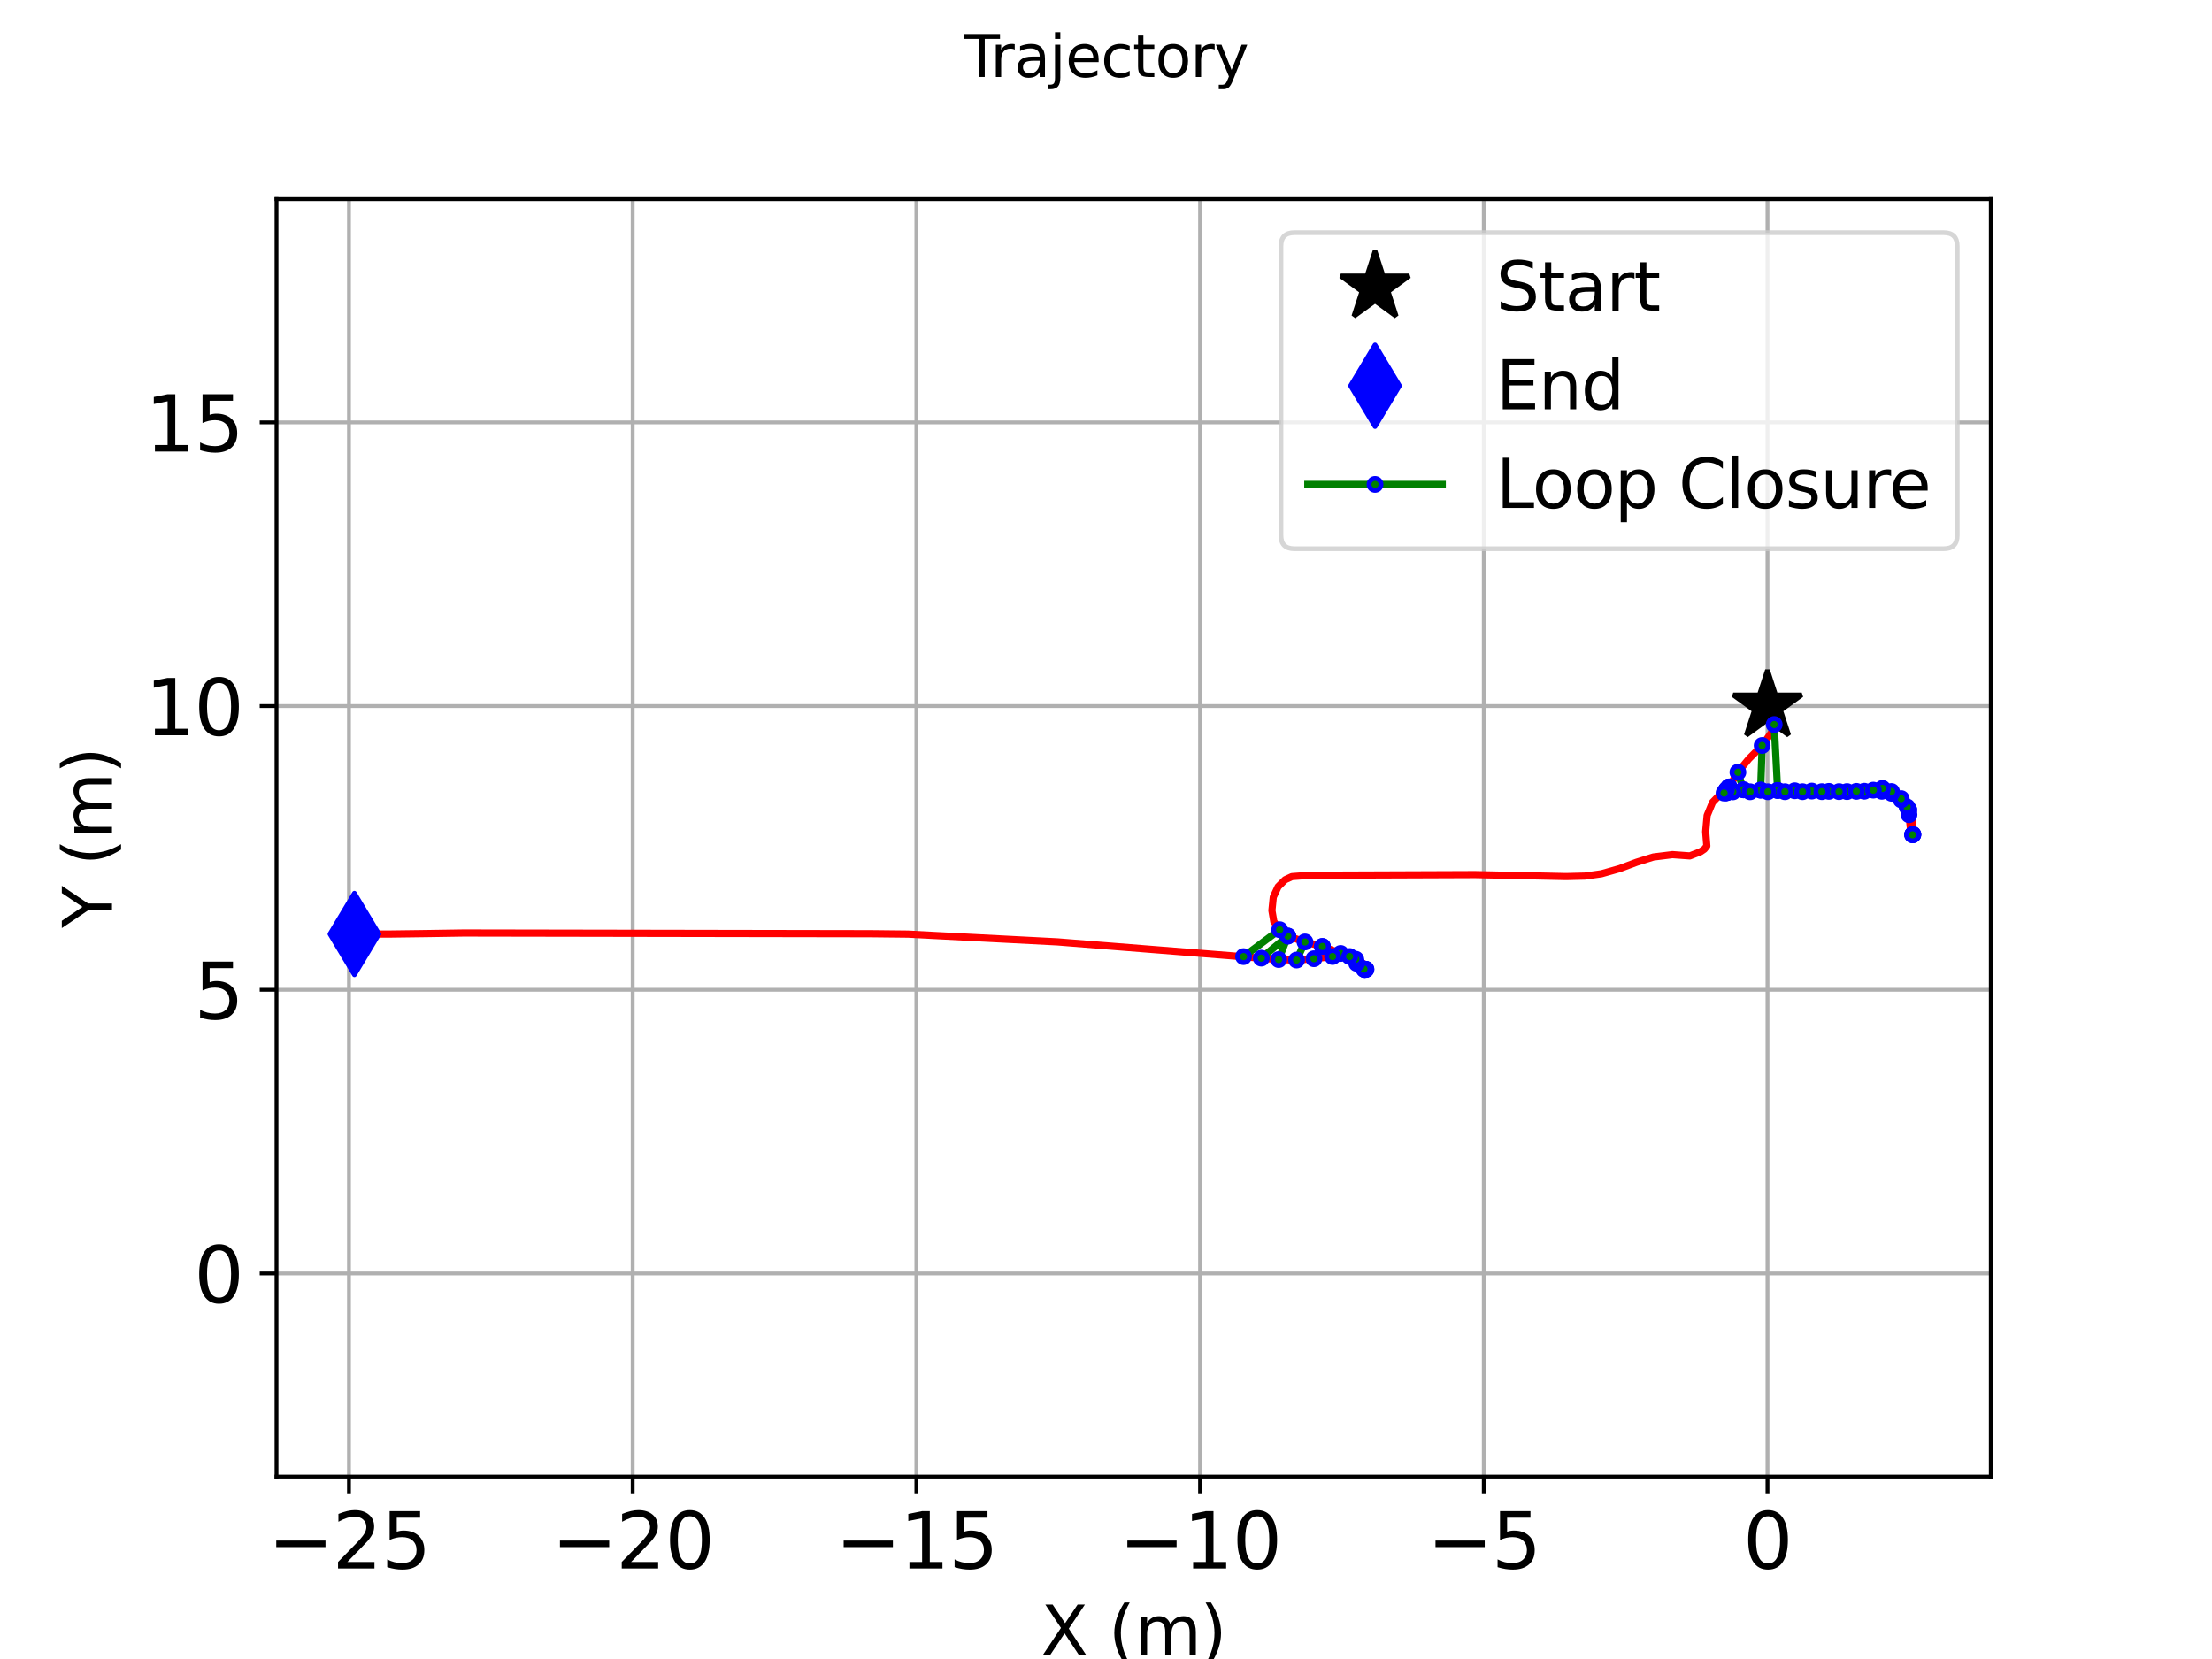 <?xml version="1.0" encoding="utf-8" standalone="no"?>
<!DOCTYPE svg PUBLIC "-//W3C//DTD SVG 1.1//EN"
  "http://www.w3.org/Graphics/SVG/1.1/DTD/svg11.dtd">
<svg height="345.6pt" version="1.1" viewBox="0 0 460.8 345.6" width="460.8pt" xmlns="http://www.w3.org/2000/svg" xmlns:xlink="http://www.w3.org/1999/xlink">
 <defs>
  <style type="text/css">*{stroke-linecap:butt;stroke-linejoin:round;}</style>
 </defs>
 <g id="figure_1">
  <g id="patch_1">
   <path d="M 0 345.6 
L 460.8 345.6 
L 460.8 0 
L 0 0 
z
" style="fill:#ffffff;"/>
  </g>
  <g id="axes_1">
   <g id="patch_2">
    <path d="M 57.6 307.584 
L 414.72 307.584 
L 414.72 41.472 
L 57.6 41.472 
z
" style="fill:#ffffff;"/>
   </g>
   <g id="matplotlib.axis_1">
    <g id="xtick_1">
     <g id="line2d_1">
      <path clip-path="url(#p6e56043da9)" d="M 72.696 307.584 
L 72.696 41.472 
" style="fill:none;stroke:#b0b0b0;stroke-linecap:square;stroke-width:0.8;"/>
     </g>
     <g id="line2d_2">
      <defs>
       <path d="M 0 0 
L 0 3.5 
" id="m158cd2e494" style="stroke:#000000;stroke-width:0.8;"/>
      </defs>
      <g>
       <use style="stroke:#000000;stroke-width:0.8;" x="72.696" xlink:href="#m158cd2e494" y="307.584"/>
      </g>
     </g>
     <g id="text_1">
      <!-- −25 -->
      <g transform="translate(55.812 326.741)scale(0.16 -0.16)">
       <defs>
        <path d="M 678 2272 
L 4684 2272 
L 4684 1741 
L 678 1741 
L 678 2272 
z
" id="DejaVuSans-2212" transform="scale(0.016)"/>
        <path d="M 1228 531 
L 3431 531 
L 3431 0 
L 469 0 
L 469 531 
Q 828 903 1448 1529 
Q 2069 2156 2228 2338 
Q 2531 2678 2651 2914 
Q 2772 3150 2772 3378 
Q 2772 3750 2511 3984 
Q 2250 4219 1831 4219 
Q 1534 4219 1204 4116 
Q 875 4013 500 3803 
L 500 4441 
Q 881 4594 1212 4672 
Q 1544 4750 1819 4750 
Q 2544 4750 2975 4387 
Q 3406 4025 3406 3419 
Q 3406 3131 3298 2873 
Q 3191 2616 2906 2266 
Q 2828 2175 2409 1742 
Q 1991 1309 1228 531 
z
" id="DejaVuSans-32" transform="scale(0.016)"/>
        <path d="M 691 4666 
L 3169 4666 
L 3169 4134 
L 1269 4134 
L 1269 2991 
Q 1406 3038 1543 3061 
Q 1681 3084 1819 3084 
Q 2600 3084 3056 2656 
Q 3513 2228 3513 1497 
Q 3513 744 3044 326 
Q 2575 -91 1722 -91 
Q 1428 -91 1123 -41 
Q 819 9 494 109 
L 494 744 
Q 775 591 1075 516 
Q 1375 441 1709 441 
Q 2250 441 2565 725 
Q 2881 1009 2881 1497 
Q 2881 1984 2565 2268 
Q 2250 2553 1709 2553 
Q 1456 2553 1204 2497 
Q 953 2441 691 2322 
L 691 4666 
z
" id="DejaVuSans-35" transform="scale(0.016)"/>
       </defs>
       <use xlink:href="#DejaVuSans-2212"/>
       <use x="83.789" xlink:href="#DejaVuSans-32"/>
       <use x="147.412" xlink:href="#DejaVuSans-35"/>
      </g>
     </g>
    </g>
    <g id="xtick_2">
     <g id="line2d_3">
      <path clip-path="url(#p6e56043da9)" d="M 131.796 307.584 
L 131.796 41.472 
" style="fill:none;stroke:#b0b0b0;stroke-linecap:square;stroke-width:0.8;"/>
     </g>
     <g id="line2d_4">
      <g>
       <use style="stroke:#000000;stroke-width:0.8;" x="131.796" xlink:href="#m158cd2e494" y="307.584"/>
      </g>
     </g>
     <g id="text_2">
      <!-- −20 -->
      <g transform="translate(114.912 326.741)scale(0.16 -0.16)">
       <defs>
        <path d="M 2034 4250 
Q 1547 4250 1301 3770 
Q 1056 3291 1056 2328 
Q 1056 1369 1301 889 
Q 1547 409 2034 409 
Q 2525 409 2770 889 
Q 3016 1369 3016 2328 
Q 3016 3291 2770 3770 
Q 2525 4250 2034 4250 
z
M 2034 4750 
Q 2819 4750 3233 4129 
Q 3647 3509 3647 2328 
Q 3647 1150 3233 529 
Q 2819 -91 2034 -91 
Q 1250 -91 836 529 
Q 422 1150 422 2328 
Q 422 3509 836 4129 
Q 1250 4750 2034 4750 
z
" id="DejaVuSans-30" transform="scale(0.016)"/>
       </defs>
       <use xlink:href="#DejaVuSans-2212"/>
       <use x="83.789" xlink:href="#DejaVuSans-32"/>
       <use x="147.412" xlink:href="#DejaVuSans-30"/>
      </g>
     </g>
    </g>
    <g id="xtick_3">
     <g id="line2d_5">
      <path clip-path="url(#p6e56043da9)" d="M 190.897 307.584 
L 190.897 41.472 
" style="fill:none;stroke:#b0b0b0;stroke-linecap:square;stroke-width:0.8;"/>
     </g>
     <g id="line2d_6">
      <g>
       <use style="stroke:#000000;stroke-width:0.8;" x="190.897" xlink:href="#m158cd2e494" y="307.584"/>
      </g>
     </g>
     <g id="text_3">
      <!-- −15 -->
      <g transform="translate(174.013 326.741)scale(0.16 -0.16)">
       <defs>
        <path d="M 794 531 
L 1825 531 
L 1825 4091 
L 703 3866 
L 703 4441 
L 1819 4666 
L 2450 4666 
L 2450 531 
L 3481 531 
L 3481 0 
L 794 0 
L 794 531 
z
" id="DejaVuSans-31" transform="scale(0.016)"/>
       </defs>
       <use xlink:href="#DejaVuSans-2212"/>
       <use x="83.789" xlink:href="#DejaVuSans-31"/>
       <use x="147.412" xlink:href="#DejaVuSans-35"/>
      </g>
     </g>
    </g>
    <g id="xtick_4">
     <g id="line2d_7">
      <path clip-path="url(#p6e56043da9)" d="M 249.997 307.584 
L 249.997 41.472 
" style="fill:none;stroke:#b0b0b0;stroke-linecap:square;stroke-width:0.8;"/>
     </g>
     <g id="line2d_8">
      <g>
       <use style="stroke:#000000;stroke-width:0.8;" x="249.997" xlink:href="#m158cd2e494" y="307.584"/>
      </g>
     </g>
     <g id="text_4">
      <!-- −10 -->
      <g transform="translate(233.114 326.741)scale(0.16 -0.16)">
       <use xlink:href="#DejaVuSans-2212"/>
       <use x="83.789" xlink:href="#DejaVuSans-31"/>
       <use x="147.412" xlink:href="#DejaVuSans-30"/>
      </g>
     </g>
    </g>
    <g id="xtick_5">
     <g id="line2d_9">
      <path clip-path="url(#p6e56043da9)" d="M 309.098 307.584 
L 309.098 41.472 
" style="fill:none;stroke:#b0b0b0;stroke-linecap:square;stroke-width:0.8;"/>
     </g>
     <g id="line2d_10">
      <g>
       <use style="stroke:#000000;stroke-width:0.8;" x="309.098" xlink:href="#m158cd2e494" y="307.584"/>
      </g>
     </g>
     <g id="text_5">
      <!-- −5 -->
      <g transform="translate(297.304 326.741)scale(0.16 -0.16)">
       <use xlink:href="#DejaVuSans-2212"/>
       <use x="83.789" xlink:href="#DejaVuSans-35"/>
      </g>
     </g>
    </g>
    <g id="xtick_6">
     <g id="line2d_11">
      <path clip-path="url(#p6e56043da9)" d="M 368.199 307.584 
L 368.199 41.472 
" style="fill:none;stroke:#b0b0b0;stroke-linecap:square;stroke-width:0.8;"/>
     </g>
     <g id="line2d_12">
      <g>
       <use style="stroke:#000000;stroke-width:0.8;" x="368.199" xlink:href="#m158cd2e494" y="307.584"/>
      </g>
     </g>
     <g id="text_6">
      <!-- 0 -->
      <g transform="translate(363.109 326.741)scale(0.16 -0.16)">
       <use xlink:href="#DejaVuSans-30"/>
      </g>
     </g>
    </g>
    <g id="text_7">
     <!-- X (m) -->
     <g transform="translate(216.86 344.707)scale(0.14 -0.14)">
      <defs>
       <path d="M 403 4666 
L 1081 4666 
L 2241 2931 
L 3406 4666 
L 4084 4666 
L 2584 2425 
L 4184 0 
L 3506 0 
L 2194 1984 
L 872 0 
L 191 0 
L 1856 2491 
L 403 4666 
z
" id="DejaVuSans-58" transform="scale(0.016)"/>
       <path id="DejaVuSans-20" transform="scale(0.016)"/>
       <path d="M 1984 4856 
Q 1566 4138 1362 3434 
Q 1159 2731 1159 2009 
Q 1159 1288 1364 580 
Q 1569 -128 1984 -844 
L 1484 -844 
Q 1016 -109 783 600 
Q 550 1309 550 2009 
Q 550 2706 781 3412 
Q 1013 4119 1484 4856 
L 1984 4856 
z
" id="DejaVuSans-28" transform="scale(0.016)"/>
       <path d="M 3328 2828 
Q 3544 3216 3844 3400 
Q 4144 3584 4550 3584 
Q 5097 3584 5394 3201 
Q 5691 2819 5691 2113 
L 5691 0 
L 5113 0 
L 5113 2094 
Q 5113 2597 4934 2840 
Q 4756 3084 4391 3084 
Q 3944 3084 3684 2787 
Q 3425 2491 3425 1978 
L 3425 0 
L 2847 0 
L 2847 2094 
Q 2847 2600 2669 2842 
Q 2491 3084 2119 3084 
Q 1678 3084 1418 2786 
Q 1159 2488 1159 1978 
L 1159 0 
L 581 0 
L 581 3500 
L 1159 3500 
L 1159 2956 
Q 1356 3278 1631 3431 
Q 1906 3584 2284 3584 
Q 2666 3584 2933 3390 
Q 3200 3197 3328 2828 
z
" id="DejaVuSans-6d" transform="scale(0.016)"/>
       <path d="M 513 4856 
L 1013 4856 
Q 1481 4119 1714 3412 
Q 1947 2706 1947 2009 
Q 1947 1309 1714 600 
Q 1481 -109 1013 -844 
L 513 -844 
Q 928 -128 1133 580 
Q 1338 1288 1338 2009 
Q 1338 2731 1133 3434 
Q 928 4138 513 4856 
z
" id="DejaVuSans-29" transform="scale(0.016)"/>
      </defs>
      <use xlink:href="#DejaVuSans-58"/>
      <use x="68.506" xlink:href="#DejaVuSans-20"/>
      <use x="100.293" xlink:href="#DejaVuSans-28"/>
      <use x="139.307" xlink:href="#DejaVuSans-6d"/>
      <use x="236.719" xlink:href="#DejaVuSans-29"/>
     </g>
    </g>
   </g>
   <g id="matplotlib.axis_2">
    <g id="ytick_1">
     <g id="line2d_13">
      <path clip-path="url(#p6e56043da9)" d="M 57.6 265.288 
L 414.72 265.288 
" style="fill:none;stroke:#b0b0b0;stroke-linecap:square;stroke-width:0.8;"/>
     </g>
     <g id="line2d_14">
      <defs>
       <path d="M 0 0 
L -3.5 0 
" id="m94df59d85e" style="stroke:#000000;stroke-width:0.8;"/>
      </defs>
      <g>
       <use style="stroke:#000000;stroke-width:0.8;" x="57.6" xlink:href="#m94df59d85e" y="265.288"/>
      </g>
     </g>
     <g id="text_8">
      <!-- 0 -->
      <g transform="translate(40.42 271.366)scale(0.16 -0.16)">
       <use xlink:href="#DejaVuSans-30"/>
      </g>
     </g>
    </g>
    <g id="ytick_2">
     <g id="line2d_15">
      <path clip-path="url(#p6e56043da9)" d="M 57.6 206.187 
L 414.72 206.187 
" style="fill:none;stroke:#b0b0b0;stroke-linecap:square;stroke-width:0.8;"/>
     </g>
     <g id="line2d_16">
      <g>
       <use style="stroke:#000000;stroke-width:0.8;" x="57.6" xlink:href="#m94df59d85e" y="206.187"/>
      </g>
     </g>
     <g id="text_9">
      <!-- 5 -->
      <g transform="translate(40.42 212.266)scale(0.16 -0.16)">
       <use xlink:href="#DejaVuSans-35"/>
      </g>
     </g>
    </g>
    <g id="ytick_3">
     <g id="line2d_17">
      <path clip-path="url(#p6e56043da9)" d="M 57.6 147.086 
L 414.72 147.086 
" style="fill:none;stroke:#b0b0b0;stroke-linecap:square;stroke-width:0.8;"/>
     </g>
     <g id="line2d_18">
      <g>
       <use style="stroke:#000000;stroke-width:0.8;" x="57.6" xlink:href="#m94df59d85e" y="147.086"/>
      </g>
     </g>
     <g id="text_10">
      <!-- 10 -->
      <g transform="translate(30.24 153.165)scale(0.16 -0.16)">
       <use xlink:href="#DejaVuSans-31"/>
       <use x="63.623" xlink:href="#DejaVuSans-30"/>
      </g>
     </g>
    </g>
    <g id="ytick_4">
     <g id="line2d_19">
      <path clip-path="url(#p6e56043da9)" d="M 57.6 87.986 
L 414.72 87.986 
" style="fill:none;stroke:#b0b0b0;stroke-linecap:square;stroke-width:0.8;"/>
     </g>
     <g id="line2d_20">
      <g>
       <use style="stroke:#000000;stroke-width:0.8;" x="57.6" xlink:href="#m94df59d85e" y="87.986"/>
      </g>
     </g>
     <g id="text_11">
      <!-- 15 -->
      <g transform="translate(30.24 94.065)scale(0.16 -0.16)">
       <use xlink:href="#DejaVuSans-31"/>
       <use x="63.623" xlink:href="#DejaVuSans-35"/>
      </g>
     </g>
    </g>
    <g id="text_12">
     <!-- Y (m) -->
     <g transform="translate(23.328 193.309)rotate(-90)scale(0.14 -0.14)">
      <defs>
       <path d="M -13 4666 
L 666 4666 
L 1959 2747 
L 3244 4666 
L 3922 4666 
L 2272 2222 
L 2272 0 
L 1638 0 
L 1638 2222 
L -13 4666 
z
" id="DejaVuSans-59" transform="scale(0.016)"/>
      </defs>
      <use xlink:href="#DejaVuSans-59"/>
      <use x="61.084" xlink:href="#DejaVuSans-20"/>
      <use x="92.871" xlink:href="#DejaVuSans-28"/>
      <use x="131.885" xlink:href="#DejaVuSans-6d"/>
      <use x="229.297" xlink:href="#DejaVuSans-29"/>
     </g>
    </g>
   </g>
   <g id="line2d_21">
    <path clip-path="url(#p6e56043da9)" d="M 368.199 147.086 
L 368.278 147.534 
L 369.504 149.515 
L 369.598 150.934 
L 369.118 152.494 
L 367.09 155.298 
L 364.322 158.081 
L 362.039 160.872 
L 360.196 163.934 
L 359.854 164.752 
L 359.8 164.66 
L 359.746 164.656 
L 359.763 164.636 
L 360.003 164.493 
L 359.792 164.683 
L 359.791 164.658 
L 359.823 164.866 
L 359.713 164.809 
L 360.322 164.399 
L 360.272 164.316 
L 360.13 164.218 
L 359.948 164.24 
L 359.638 164.563 
L 359.592 164.961 
L 359.705 165.127 
L 359.636 165.118 
L 363.197 164.531 
L 384.764 164.904 
L 392.025 164.842 
L 394.06 165.256 
L 396.063 166.62 
L 397.621 168.704 
L 398.431 170.707 
L 398.413 173.913 
L 398.268 173.823 
L 398.047 173.318 
L 397.681 169.714 
L 397.284 168.104 
L 396.046 166.368 
L 394.036 164.887 
L 392.149 164.238 
L 391.142 164.209 
L 390.251 164.602 
L 386.715 164.856 
L 375.495 164.923 
L 360.98 164.959 
L 359.151 165.207 
L 357.959 165.894 
L 356.758 167.135 
L 355.628 169.877 
L 355.323 173.265 
L 355.563 176.237 
L 355.035 176.899 
L 354.258 177.428 
L 352.025 178.302 
L 348.403 178.037 
L 344.429 178.531 
L 340.94 179.621 
L 337.405 180.945 
L 333.601 182.024 
L 330.172 182.505 
L 326.242 182.606 
L 307.304 182.195 
L 272.958 182.325 
L 269.123 182.616 
L 267.718 183.268 
L 266.251 184.726 
L 265.249 186.88 
L 264.965 189.673 
L 265.36 191.978 
L 266.584 193.673 
L 268.276 194.989 
L 271.851 196.223 
L 275.481 197.162 
L 279.283 198.622 
L 282.634 200.689 
L 284.37 201.895 
L 284.584 201.9 
L 284.13 201.868 
L 284.185 201.441 
L 283.972 200.711 
L 282.427 199.823 
L 281.151 199.257 
L 277.601 199.256 
L 273.72 199.717 
L 270.104 199.993 
L 266.37 199.89 
L 220.305 196.209 
L 189.155 194.592 
L 181.343 194.507 
L 96.586 194.36 
L 89.036 194.477 
L 81.146 194.581 
L 73.833 194.57 
L 73.833 194.57 
" style="fill:none;stroke:#ff0000;stroke-linecap:square;stroke-width:1.5;"/>
   </g>
   <g id="line2d_22">
    <defs>
     <path d="M 0 -7.5 
L -1.684 -2.318 
L -7.133 -2.318 
L -2.725 0.885 
L -4.408 6.068 
L -0 2.865 
L 4.408 6.068 
L 2.725 0.885 
L 7.133 -2.318 
L 1.684 -2.318 
z
" id="m3603bd6956" style="stroke:#000000;stroke-linejoin:bevel;"/>
    </defs>
    <g clip-path="url(#p6e56043da9)">
     <use style="stroke:#000000;stroke-linejoin:bevel;" x="368.199" xlink:href="#m3603bd6956" y="147.086"/>
    </g>
   </g>
   <g id="line2d_23">
    <defs>
     <path d="M 0 8.485 
L 5.091 0 
L 0 -8.485 
L -5.091 0 
z
" id="mbb409d6cc4" style="stroke:#0000ff;stroke-linejoin:miter;"/>
    </defs>
    <g clip-path="url(#p6e56043da9)">
     <use style="fill:#0000ff;stroke:#0000ff;stroke-linejoin:miter;" x="73.833" xlink:href="#mbb409d6cc4" y="194.57"/>
    </g>
   </g>
   <g id="line2d_24">
    <path clip-path="url(#p6e56043da9)" d="M 359.847 164.725 
L 359.82 164.671 
" style="fill:none;stroke:#008000;stroke-linecap:square;stroke-width:1.5;"/>
    <defs>
     <path d="M 0 1.25 
C 0.332 1.25 0.649 1.118 0.884 0.884 
C 1.118 0.649 1.25 0.332 1.25 0 
C 1.25 -0.332 1.118 -0.649 0.884 -0.884 
C 0.649 -1.118 0.332 -1.25 0 -1.25 
C -0.332 -1.25 -0.649 -1.118 -0.884 -0.884 
C -1.118 -0.649 -1.25 -0.332 -1.25 0 
C -1.25 0.332 -1.118 0.649 -0.884 0.884 
C -0.649 1.118 -0.332 1.25 0 1.25 
z
" id="m640267b867" style="stroke:#0000ff;"/>
    </defs>
    <g clip-path="url(#p6e56043da9)">
     <use style="fill:#008000;stroke:#0000ff;" x="359.847" xlink:href="#m640267b867" y="164.725"/>
     <use style="fill:#008000;stroke:#0000ff;" x="359.82" xlink:href="#m640267b867" y="164.671"/>
    </g>
   </g>
   <g id="line2d_25">
    <path clip-path="url(#p6e56043da9)" d="M 360.196 163.934 
L 359.8 164.66 
" style="fill:none;stroke:#008000;stroke-linecap:square;stroke-width:1.5;"/>
    <g clip-path="url(#p6e56043da9)">
     <use style="fill:#008000;stroke:#0000ff;" x="360.196" xlink:href="#m640267b867" y="163.934"/>
     <use style="fill:#008000;stroke:#0000ff;" x="359.8" xlink:href="#m640267b867" y="164.66"/>
    </g>
   </g>
   <g id="line2d_26">
    <path clip-path="url(#p6e56043da9)" d="M 359.8 164.66 
L 359.746 164.656 
" style="fill:none;stroke:#008000;stroke-linecap:square;stroke-width:1.5;"/>
    <g clip-path="url(#p6e56043da9)">
     <use style="fill:#008000;stroke:#0000ff;" x="359.8" xlink:href="#m640267b867" y="164.66"/>
     <use style="fill:#008000;stroke:#0000ff;" x="359.746" xlink:href="#m640267b867" y="164.656"/>
    </g>
   </g>
   <g id="line2d_27">
    <path clip-path="url(#p6e56043da9)" d="M 360.196 163.934 
L 359.763 164.636 
" style="fill:none;stroke:#008000;stroke-linecap:square;stroke-width:1.5;"/>
    <g clip-path="url(#p6e56043da9)">
     <use style="fill:#008000;stroke:#0000ff;" x="360.196" xlink:href="#m640267b867" y="163.934"/>
     <use style="fill:#008000;stroke:#0000ff;" x="359.763" xlink:href="#m640267b867" y="164.636"/>
    </g>
   </g>
   <g id="line2d_28">
    <path clip-path="url(#p6e56043da9)" d="M 360.196 163.934 
L 359.92 164.553 
" style="fill:none;stroke:#008000;stroke-linecap:square;stroke-width:1.5;"/>
    <g clip-path="url(#p6e56043da9)">
     <use style="fill:#008000;stroke:#0000ff;" x="360.196" xlink:href="#m640267b867" y="163.934"/>
     <use style="fill:#008000;stroke:#0000ff;" x="359.92" xlink:href="#m640267b867" y="164.553"/>
    </g>
   </g>
   <g id="line2d_29">
    <path clip-path="url(#p6e56043da9)" d="M 359.854 164.752 
L 359.863 164.506 
" style="fill:none;stroke:#008000;stroke-linecap:square;stroke-width:1.5;"/>
    <g clip-path="url(#p6e56043da9)">
     <use style="fill:#008000;stroke:#0000ff;" x="359.854" xlink:href="#m640267b867" y="164.752"/>
     <use style="fill:#008000;stroke:#0000ff;" x="359.863" xlink:href="#m640267b867" y="164.506"/>
    </g>
   </g>
   <g id="line2d_30">
    <path clip-path="url(#p6e56043da9)" d="M 359.854 164.752 
L 359.792 164.683 
" style="fill:none;stroke:#008000;stroke-linecap:square;stroke-width:1.5;"/>
    <g clip-path="url(#p6e56043da9)">
     <use style="fill:#008000;stroke:#0000ff;" x="359.854" xlink:href="#m640267b867" y="164.752"/>
     <use style="fill:#008000;stroke:#0000ff;" x="359.792" xlink:href="#m640267b867" y="164.683"/>
    </g>
   </g>
   <g id="line2d_31">
    <path clip-path="url(#p6e56043da9)" d="M 359.847 164.725 
L 359.823 164.866 
" style="fill:none;stroke:#008000;stroke-linecap:square;stroke-width:1.5;"/>
    <g clip-path="url(#p6e56043da9)">
     <use style="fill:#008000;stroke:#0000ff;" x="359.847" xlink:href="#m640267b867" y="164.725"/>
     <use style="fill:#008000;stroke:#0000ff;" x="359.823" xlink:href="#m640267b867" y="164.866"/>
    </g>
   </g>
   <g id="line2d_32">
    <path clip-path="url(#p6e56043da9)" d="M 359.82 164.671 
L 359.811 164.835 
" style="fill:none;stroke:#008000;stroke-linecap:square;stroke-width:1.5;"/>
    <g clip-path="url(#p6e56043da9)">
     <use style="fill:#008000;stroke:#0000ff;" x="359.82" xlink:href="#m640267b867" y="164.671"/>
     <use style="fill:#008000;stroke:#0000ff;" x="359.811" xlink:href="#m640267b867" y="164.835"/>
    </g>
   </g>
   <g id="line2d_33">
    <path clip-path="url(#p6e56043da9)" d="M 359.746 164.656 
L 359.79 164.807 
" style="fill:none;stroke:#008000;stroke-linecap:square;stroke-width:1.5;"/>
    <g clip-path="url(#p6e56043da9)">
     <use style="fill:#008000;stroke:#0000ff;" x="359.746" xlink:href="#m640267b867" y="164.656"/>
     <use style="fill:#008000;stroke:#0000ff;" x="359.79" xlink:href="#m640267b867" y="164.807"/>
    </g>
   </g>
   <g id="line2d_34">
    <path clip-path="url(#p6e56043da9)" d="M 359.8 164.66 
L 359.884 164.801 
" style="fill:none;stroke:#008000;stroke-linecap:square;stroke-width:1.5;"/>
    <g clip-path="url(#p6e56043da9)">
     <use style="fill:#008000;stroke:#0000ff;" x="359.8" xlink:href="#m640267b867" y="164.66"/>
     <use style="fill:#008000;stroke:#0000ff;" x="359.884" xlink:href="#m640267b867" y="164.801"/>
    </g>
   </g>
   <g id="line2d_35">
    <path clip-path="url(#p6e56043da9)" d="M 359.837 164.696 
L 359.741 164.8 
" style="fill:none;stroke:#008000;stroke-linecap:square;stroke-width:1.5;"/>
    <g clip-path="url(#p6e56043da9)">
     <use style="fill:#008000;stroke:#0000ff;" x="359.837" xlink:href="#m640267b867" y="164.696"/>
     <use style="fill:#008000;stroke:#0000ff;" x="359.741" xlink:href="#m640267b867" y="164.8"/>
    </g>
   </g>
   <g id="line2d_36">
    <path clip-path="url(#p6e56043da9)" d="M 359.8 164.66 
L 359.713 164.809 
" style="fill:none;stroke:#008000;stroke-linecap:square;stroke-width:1.5;"/>
    <g clip-path="url(#p6e56043da9)">
     <use style="fill:#008000;stroke:#0000ff;" x="359.8" xlink:href="#m640267b867" y="164.66"/>
     <use style="fill:#008000;stroke:#0000ff;" x="359.713" xlink:href="#m640267b867" y="164.809"/>
    </g>
   </g>
   <g id="line2d_37">
    <path clip-path="url(#p6e56043da9)" d="M 359.978 164.482 
L 360.155 164.586 
" style="fill:none;stroke:#008000;stroke-linecap:square;stroke-width:1.5;"/>
    <g clip-path="url(#p6e56043da9)">
     <use style="fill:#008000;stroke:#0000ff;" x="359.978" xlink:href="#m640267b867" y="164.482"/>
     <use style="fill:#008000;stroke:#0000ff;" x="360.155" xlink:href="#m640267b867" y="164.586"/>
    </g>
   </g>
   <g id="line2d_38">
    <path clip-path="url(#p6e56043da9)" d="M 359.978 164.482 
L 360.272 164.316 
" style="fill:none;stroke:#008000;stroke-linecap:square;stroke-width:1.5;"/>
    <g clip-path="url(#p6e56043da9)">
     <use style="fill:#008000;stroke:#0000ff;" x="359.978" xlink:href="#m640267b867" y="164.482"/>
     <use style="fill:#008000;stroke:#0000ff;" x="360.272" xlink:href="#m640267b867" y="164.316"/>
    </g>
   </g>
   <g id="line2d_39">
    <path clip-path="url(#p6e56043da9)" d="M 359.926 164.554 
L 360.218 164.247 
" style="fill:none;stroke:#008000;stroke-linecap:square;stroke-width:1.5;"/>
    <g clip-path="url(#p6e56043da9)">
     <use style="fill:#008000;stroke:#0000ff;" x="359.926" xlink:href="#m640267b867" y="164.554"/>
     <use style="fill:#008000;stroke:#0000ff;" x="360.218" xlink:href="#m640267b867" y="164.247"/>
    </g>
   </g>
   <g id="line2d_40">
    <path clip-path="url(#p6e56043da9)" d="M 359.926 164.554 
L 360.13 164.218 
" style="fill:none;stroke:#008000;stroke-linecap:square;stroke-width:1.5;"/>
    <g clip-path="url(#p6e56043da9)">
     <use style="fill:#008000;stroke:#0000ff;" x="359.926" xlink:href="#m640267b867" y="164.554"/>
     <use style="fill:#008000;stroke:#0000ff;" x="360.13" xlink:href="#m640267b867" y="164.218"/>
    </g>
   </g>
   <g id="line2d_41">
    <path clip-path="url(#p6e56043da9)" d="M 360.003 164.493 
L 360.045 164.226 
" style="fill:none;stroke:#008000;stroke-linecap:square;stroke-width:1.5;"/>
    <g clip-path="url(#p6e56043da9)">
     <use style="fill:#008000;stroke:#0000ff;" x="360.003" xlink:href="#m640267b867" y="164.493"/>
     <use style="fill:#008000;stroke:#0000ff;" x="360.045" xlink:href="#m640267b867" y="164.226"/>
    </g>
   </g>
   <g id="line2d_42">
    <path clip-path="url(#p6e56043da9)" d="M 359.863 164.506 
L 359.769 164.366 
" style="fill:none;stroke:#008000;stroke-linecap:square;stroke-width:1.5;"/>
    <g clip-path="url(#p6e56043da9)">
     <use style="fill:#008000;stroke:#0000ff;" x="359.863" xlink:href="#m640267b867" y="164.506"/>
     <use style="fill:#008000;stroke:#0000ff;" x="359.769" xlink:href="#m640267b867" y="164.366"/>
    </g>
   </g>
   <g id="line2d_43">
    <path clip-path="url(#p6e56043da9)" d="M 359.883 164.533 
L 359.638 164.563 
" style="fill:none;stroke:#008000;stroke-linecap:square;stroke-width:1.5;"/>
    <g clip-path="url(#p6e56043da9)">
     <use style="fill:#008000;stroke:#0000ff;" x="359.883" xlink:href="#m640267b867" y="164.533"/>
     <use style="fill:#008000;stroke:#0000ff;" x="359.638" xlink:href="#m640267b867" y="164.563"/>
    </g>
   </g>
   <g id="line2d_44">
    <path clip-path="url(#p6e56043da9)" d="M 359.791 164.658 
L 359.528 164.772 
" style="fill:none;stroke:#008000;stroke-linecap:square;stroke-width:1.5;"/>
    <g clip-path="url(#p6e56043da9)">
     <use style="fill:#008000;stroke:#0000ff;" x="359.791" xlink:href="#m640267b867" y="164.658"/>
     <use style="fill:#008000;stroke:#0000ff;" x="359.528" xlink:href="#m640267b867" y="164.772"/>
    </g>
   </g>
   <g id="line2d_45">
    <path clip-path="url(#p6e56043da9)" d="M 359.552 164.794 
L 359.592 164.961 
" style="fill:none;stroke:#008000;stroke-linecap:square;stroke-width:1.5;"/>
    <g clip-path="url(#p6e56043da9)">
     <use style="fill:#008000;stroke:#0000ff;" x="359.552" xlink:href="#m640267b867" y="164.794"/>
     <use style="fill:#008000;stroke:#0000ff;" x="359.592" xlink:href="#m640267b867" y="164.961"/>
    </g>
   </g>
   <g id="line2d_46">
    <path clip-path="url(#p6e56043da9)" d="M 359.792 164.683 
L 359.705 165.127 
" style="fill:none;stroke:#008000;stroke-linecap:square;stroke-width:1.5;"/>
    <g clip-path="url(#p6e56043da9)">
     <use style="fill:#008000;stroke:#0000ff;" x="359.792" xlink:href="#m640267b867" y="164.683"/>
     <use style="fill:#008000;stroke:#0000ff;" x="359.705" xlink:href="#m640267b867" y="165.127"/>
    </g>
   </g>
   <g id="line2d_47">
    <path clip-path="url(#p6e56043da9)" d="M 359.791 164.658 
L 359.68 165.114 
" style="fill:none;stroke:#008000;stroke-linecap:square;stroke-width:1.5;"/>
    <g clip-path="url(#p6e56043da9)">
     <use style="fill:#008000;stroke:#0000ff;" x="359.791" xlink:href="#m640267b867" y="164.658"/>
     <use style="fill:#008000;stroke:#0000ff;" x="359.68" xlink:href="#m640267b867" y="165.114"/>
    </g>
   </g>
   <g id="line2d_48">
    <path clip-path="url(#p6e56043da9)" d="M 359.847 164.725 
L 359.658 165.112 
" style="fill:none;stroke:#008000;stroke-linecap:square;stroke-width:1.5;"/>
    <g clip-path="url(#p6e56043da9)">
     <use style="fill:#008000;stroke:#0000ff;" x="359.847" xlink:href="#m640267b867" y="164.725"/>
     <use style="fill:#008000;stroke:#0000ff;" x="359.658" xlink:href="#m640267b867" y="165.112"/>
    </g>
   </g>
   <g id="line2d_49">
    <path clip-path="url(#p6e56043da9)" d="M 359.811 164.835 
L 359.636 165.118 
" style="fill:none;stroke:#008000;stroke-linecap:square;stroke-width:1.5;"/>
    <g clip-path="url(#p6e56043da9)">
     <use style="fill:#008000;stroke:#0000ff;" x="359.811" xlink:href="#m640267b867" y="164.835"/>
     <use style="fill:#008000;stroke:#0000ff;" x="359.636" xlink:href="#m640267b867" y="165.118"/>
    </g>
   </g>
   <g id="line2d_50">
    <path clip-path="url(#p6e56043da9)" d="M 362.039 160.872 
L 363.197 164.531 
" style="fill:none;stroke:#008000;stroke-linecap:square;stroke-width:1.5;"/>
    <g clip-path="url(#p6e56043da9)">
     <use style="fill:#008000;stroke:#0000ff;" x="362.039" xlink:href="#m640267b867" y="160.872"/>
     <use style="fill:#008000;stroke:#0000ff;" x="363.197" xlink:href="#m640267b867" y="164.531"/>
    </g>
   </g>
   <g id="line2d_51">
    <path clip-path="url(#p6e56043da9)" d="M 367.09 155.298 
L 366.765 164.598 
" style="fill:none;stroke:#008000;stroke-linecap:square;stroke-width:1.5;"/>
    <g clip-path="url(#p6e56043da9)">
     <use style="fill:#008000;stroke:#0000ff;" x="367.09" xlink:href="#m640267b867" y="155.298"/>
     <use style="fill:#008000;stroke:#0000ff;" x="366.765" xlink:href="#m640267b867" y="164.598"/>
    </g>
   </g>
   <g id="line2d_52">
    <path clip-path="url(#p6e56043da9)" d="M 369.598 150.934 
L 370.313 164.664 
" style="fill:none;stroke:#008000;stroke-linecap:square;stroke-width:1.5;"/>
    <g clip-path="url(#p6e56043da9)">
     <use style="fill:#008000;stroke:#0000ff;" x="369.598" xlink:href="#m640267b867" y="150.934"/>
     <use style="fill:#008000;stroke:#0000ff;" x="370.313" xlink:href="#m640267b867" y="164.664"/>
    </g>
   </g>
   <g id="line2d_53">
    <path clip-path="url(#p6e56043da9)" d="M 398.487 173.835 
L 398.467 173.887 
" style="fill:none;stroke:#008000;stroke-linecap:square;stroke-width:1.5;"/>
    <g clip-path="url(#p6e56043da9)">
     <use style="fill:#008000;stroke:#0000ff;" x="398.487" xlink:href="#m640267b867" y="173.835"/>
     <use style="fill:#008000;stroke:#0000ff;" x="398.467" xlink:href="#m640267b867" y="173.887"/>
    </g>
   </g>
   <g id="line2d_54">
    <path clip-path="url(#p6e56043da9)" d="M 398.487 173.835 
L 398.413 173.913 
" style="fill:none;stroke:#008000;stroke-linecap:square;stroke-width:1.5;"/>
    <g clip-path="url(#p6e56043da9)">
     <use style="fill:#008000;stroke:#0000ff;" x="398.487" xlink:href="#m640267b867" y="173.835"/>
     <use style="fill:#008000;stroke:#0000ff;" x="398.413" xlink:href="#m640267b867" y="173.913"/>
    </g>
   </g>
   <g id="line2d_55">
    <path clip-path="url(#p6e56043da9)" d="M 397.621 168.704 
L 397.681 169.714 
" style="fill:none;stroke:#008000;stroke-linecap:square;stroke-width:1.5;"/>
    <g clip-path="url(#p6e56043da9)">
     <use style="fill:#008000;stroke:#0000ff;" x="397.621" xlink:href="#m640267b867" y="168.704"/>
     <use style="fill:#008000;stroke:#0000ff;" x="397.681" xlink:href="#m640267b867" y="169.714"/>
    </g>
   </g>
   <g id="line2d_56">
    <path clip-path="url(#p6e56043da9)" d="M 397.621 168.704 
L 397.284 168.104 
" style="fill:none;stroke:#008000;stroke-linecap:square;stroke-width:1.5;"/>
    <g clip-path="url(#p6e56043da9)">
     <use style="fill:#008000;stroke:#0000ff;" x="397.621" xlink:href="#m640267b867" y="168.704"/>
     <use style="fill:#008000;stroke:#0000ff;" x="397.284" xlink:href="#m640267b867" y="168.104"/>
    </g>
   </g>
   <g id="line2d_57">
    <path clip-path="url(#p6e56043da9)" d="M 396.063 166.62 
L 396.046 166.368 
" style="fill:none;stroke:#008000;stroke-linecap:square;stroke-width:1.5;"/>
    <g clip-path="url(#p6e56043da9)">
     <use style="fill:#008000;stroke:#0000ff;" x="396.063" xlink:href="#m640267b867" y="166.62"/>
     <use style="fill:#008000;stroke:#0000ff;" x="396.046" xlink:href="#m640267b867" y="166.368"/>
    </g>
   </g>
   <g id="line2d_58">
    <path clip-path="url(#p6e56043da9)" d="M 394.06 165.256 
L 394.036 164.887 
" style="fill:none;stroke:#008000;stroke-linecap:square;stroke-width:1.5;"/>
    <g clip-path="url(#p6e56043da9)">
     <use style="fill:#008000;stroke:#0000ff;" x="394.06" xlink:href="#m640267b867" y="165.256"/>
     <use style="fill:#008000;stroke:#0000ff;" x="394.036" xlink:href="#m640267b867" y="164.887"/>
    </g>
   </g>
   <g id="line2d_59">
    <path clip-path="url(#p6e56043da9)" d="M 392.025 164.842 
L 392.149 164.238 
" style="fill:none;stroke:#008000;stroke-linecap:square;stroke-width:1.5;"/>
    <g clip-path="url(#p6e56043da9)">
     <use style="fill:#008000;stroke:#0000ff;" x="392.025" xlink:href="#m640267b867" y="164.842"/>
     <use style="fill:#008000;stroke:#0000ff;" x="392.149" xlink:href="#m640267b867" y="164.238"/>
    </g>
   </g>
   <g id="line2d_60">
    <path clip-path="url(#p6e56043da9)" d="M 388.361 164.828 
L 390.251 164.602 
" style="fill:none;stroke:#008000;stroke-linecap:square;stroke-width:1.5;"/>
    <g clip-path="url(#p6e56043da9)">
     <use style="fill:#008000;stroke:#0000ff;" x="388.361" xlink:href="#m640267b867" y="164.828"/>
     <use style="fill:#008000;stroke:#0000ff;" x="390.251" xlink:href="#m640267b867" y="164.602"/>
    </g>
   </g>
   <g id="line2d_61">
    <path clip-path="url(#p6e56043da9)" d="M 384.764 164.904 
L 386.715 164.856 
" style="fill:none;stroke:#008000;stroke-linecap:square;stroke-width:1.5;"/>
    <g clip-path="url(#p6e56043da9)">
     <use style="fill:#008000;stroke:#0000ff;" x="384.764" xlink:href="#m640267b867" y="164.904"/>
     <use style="fill:#008000;stroke:#0000ff;" x="386.715" xlink:href="#m640267b867" y="164.856"/>
    </g>
   </g>
   <g id="line2d_62">
    <path clip-path="url(#p6e56043da9)" d="M 380.986 164.86 
L 383.105 164.911 
" style="fill:none;stroke:#008000;stroke-linecap:square;stroke-width:1.5;"/>
    <g clip-path="url(#p6e56043da9)">
     <use style="fill:#008000;stroke:#0000ff;" x="380.986" xlink:href="#m640267b867" y="164.86"/>
     <use style="fill:#008000;stroke:#0000ff;" x="383.105" xlink:href="#m640267b867" y="164.911"/>
    </g>
   </g>
   <g id="line2d_63">
    <path clip-path="url(#p6e56043da9)" d="M 377.427 164.795 
L 379.529 164.916 
" style="fill:none;stroke:#008000;stroke-linecap:square;stroke-width:1.5;"/>
    <g clip-path="url(#p6e56043da9)">
     <use style="fill:#008000;stroke:#0000ff;" x="377.427" xlink:href="#m640267b867" y="164.795"/>
     <use style="fill:#008000;stroke:#0000ff;" x="379.529" xlink:href="#m640267b867" y="164.916"/>
    </g>
   </g>
   <g id="line2d_64">
    <path clip-path="url(#p6e56043da9)" d="M 373.875 164.73 
L 375.495 164.923 
" style="fill:none;stroke:#008000;stroke-linecap:square;stroke-width:1.5;"/>
    <g clip-path="url(#p6e56043da9)">
     <use style="fill:#008000;stroke:#0000ff;" x="373.875" xlink:href="#m640267b867" y="164.73"/>
     <use style="fill:#008000;stroke:#0000ff;" x="375.495" xlink:href="#m640267b867" y="164.923"/>
    </g>
   </g>
   <g id="line2d_65">
    <path clip-path="url(#p6e56043da9)" d="M 370.313 164.664 
L 371.834 164.928 
" style="fill:none;stroke:#008000;stroke-linecap:square;stroke-width:1.5;"/>
    <g clip-path="url(#p6e56043da9)">
     <use style="fill:#008000;stroke:#0000ff;" x="370.313" xlink:href="#m640267b867" y="164.664"/>
     <use style="fill:#008000;stroke:#0000ff;" x="371.834" xlink:href="#m640267b867" y="164.928"/>
    </g>
   </g>
   <g id="line2d_66">
    <path clip-path="url(#p6e56043da9)" d="M 366.765 164.598 
L 368.281 164.934 
" style="fill:none;stroke:#008000;stroke-linecap:square;stroke-width:1.5;"/>
    <g clip-path="url(#p6e56043da9)">
     <use style="fill:#008000;stroke:#0000ff;" x="366.765" xlink:href="#m640267b867" y="164.598"/>
     <use style="fill:#008000;stroke:#0000ff;" x="368.281" xlink:href="#m640267b867" y="164.934"/>
    </g>
   </g>
   <g id="line2d_67">
    <path clip-path="url(#p6e56043da9)" d="M 363.197 164.531 
L 364.577 164.939 
" style="fill:none;stroke:#008000;stroke-linecap:square;stroke-width:1.5;"/>
    <g clip-path="url(#p6e56043da9)">
     <use style="fill:#008000;stroke:#0000ff;" x="363.197" xlink:href="#m640267b867" y="164.531"/>
     <use style="fill:#008000;stroke:#0000ff;" x="364.577" xlink:href="#m640267b867" y="164.939"/>
    </g>
   </g>
   <g id="line2d_68">
    <path clip-path="url(#p6e56043da9)" d="M 360.155 164.586 
L 360.98 164.959 
" style="fill:none;stroke:#008000;stroke-linecap:square;stroke-width:1.5;"/>
    <g clip-path="url(#p6e56043da9)">
     <use style="fill:#008000;stroke:#0000ff;" x="360.155" xlink:href="#m640267b867" y="164.586"/>
     <use style="fill:#008000;stroke:#0000ff;" x="360.98" xlink:href="#m640267b867" y="164.959"/>
    </g>
   </g>
   <g id="line2d_69">
    <path clip-path="url(#p6e56043da9)" d="M 359.638 164.563 
L 359.151 165.207 
" style="fill:none;stroke:#008000;stroke-linecap:square;stroke-width:1.5;"/>
    <g clip-path="url(#p6e56043da9)">
     <use style="fill:#008000;stroke:#0000ff;" x="359.638" xlink:href="#m640267b867" y="164.563"/>
     <use style="fill:#008000;stroke:#0000ff;" x="359.151" xlink:href="#m640267b867" y="165.207"/>
    </g>
   </g>
   <g id="line2d_70">
    <path clip-path="url(#p6e56043da9)" d="M 284.37 201.895 
L 284.546 201.929 
" style="fill:none;stroke:#008000;stroke-linecap:square;stroke-width:1.5;"/>
    <g clip-path="url(#p6e56043da9)">
     <use style="fill:#008000;stroke:#0000ff;" x="284.37" xlink:href="#m640267b867" y="201.895"/>
     <use style="fill:#008000;stroke:#0000ff;" x="284.546" xlink:href="#m640267b867" y="201.929"/>
    </g>
   </g>
   <g id="line2d_71">
    <path clip-path="url(#p6e56043da9)" d="M 284.37 201.895 
L 284.271 201.957 
" style="fill:none;stroke:#008000;stroke-linecap:square;stroke-width:1.5;"/>
    <g clip-path="url(#p6e56043da9)">
     <use style="fill:#008000;stroke:#0000ff;" x="284.37" xlink:href="#m640267b867" y="201.895"/>
     <use style="fill:#008000;stroke:#0000ff;" x="284.271" xlink:href="#m640267b867" y="201.957"/>
    </g>
   </g>
   <g id="line2d_72">
    <path clip-path="url(#p6e56043da9)" d="M 284.546 201.929 
L 284.376 201.97 
" style="fill:none;stroke:#008000;stroke-linecap:square;stroke-width:1.5;"/>
    <g clip-path="url(#p6e56043da9)">
     <use style="fill:#008000;stroke:#0000ff;" x="284.546" xlink:href="#m640267b867" y="201.929"/>
     <use style="fill:#008000;stroke:#0000ff;" x="284.376" xlink:href="#m640267b867" y="201.97"/>
    </g>
   </g>
   <g id="line2d_73">
    <path clip-path="url(#p6e56043da9)" d="M 284.271 201.957 
L 284.13 201.868 
" style="fill:none;stroke:#008000;stroke-linecap:square;stroke-width:1.5;"/>
    <g clip-path="url(#p6e56043da9)">
     <use style="fill:#008000;stroke:#0000ff;" x="284.271" xlink:href="#m640267b867" y="201.957"/>
     <use style="fill:#008000;stroke:#0000ff;" x="284.13" xlink:href="#m640267b867" y="201.868"/>
    </g>
   </g>
   <g id="line2d_74">
    <path clip-path="url(#p6e56043da9)" d="M 282.634 200.689 
L 282.427 199.823 
" style="fill:none;stroke:#008000;stroke-linecap:square;stroke-width:1.5;"/>
    <g clip-path="url(#p6e56043da9)">
     <use style="fill:#008000;stroke:#0000ff;" x="282.634" xlink:href="#m640267b867" y="200.689"/>
     <use style="fill:#008000;stroke:#0000ff;" x="282.427" xlink:href="#m640267b867" y="199.823"/>
    </g>
   </g>
   <g id="line2d_75">
    <path clip-path="url(#p6e56043da9)" d="M 279.283 198.622 
L 281.151 199.257 
" style="fill:none;stroke:#008000;stroke-linecap:square;stroke-width:1.5;"/>
    <g clip-path="url(#p6e56043da9)">
     <use style="fill:#008000;stroke:#0000ff;" x="279.283" xlink:href="#m640267b867" y="198.622"/>
     <use style="fill:#008000;stroke:#0000ff;" x="281.151" xlink:href="#m640267b867" y="199.257"/>
    </g>
   </g>
   <g id="line2d_76">
    <path clip-path="url(#p6e56043da9)" d="M 275.481 197.162 
L 277.601 199.256 
" style="fill:none;stroke:#008000;stroke-linecap:square;stroke-width:1.5;"/>
    <g clip-path="url(#p6e56043da9)">
     <use style="fill:#008000;stroke:#0000ff;" x="275.481" xlink:href="#m640267b867" y="197.162"/>
     <use style="fill:#008000;stroke:#0000ff;" x="277.601" xlink:href="#m640267b867" y="199.256"/>
    </g>
   </g>
   <g id="line2d_77">
    <path clip-path="url(#p6e56043da9)" d="M 275.481 197.162 
L 273.72 199.717 
" style="fill:none;stroke:#008000;stroke-linecap:square;stroke-width:1.5;"/>
    <g clip-path="url(#p6e56043da9)">
     <use style="fill:#008000;stroke:#0000ff;" x="275.481" xlink:href="#m640267b867" y="197.162"/>
     <use style="fill:#008000;stroke:#0000ff;" x="273.72" xlink:href="#m640267b867" y="199.717"/>
    </g>
   </g>
   <g id="line2d_78">
    <path clip-path="url(#p6e56043da9)" d="M 271.851 196.223 
L 270.104 199.993 
" style="fill:none;stroke:#008000;stroke-linecap:square;stroke-width:1.5;"/>
    <g clip-path="url(#p6e56043da9)">
     <use style="fill:#008000;stroke:#0000ff;" x="271.851" xlink:href="#m640267b867" y="196.223"/>
     <use style="fill:#008000;stroke:#0000ff;" x="270.104" xlink:href="#m640267b867" y="199.993"/>
    </g>
   </g>
   <g id="line2d_79">
    <path clip-path="url(#p6e56043da9)" d="M 268.276 194.989 
L 266.37 199.89 
" style="fill:none;stroke:#008000;stroke-linecap:square;stroke-width:1.5;"/>
    <g clip-path="url(#p6e56043da9)">
     <use style="fill:#008000;stroke:#0000ff;" x="268.276" xlink:href="#m640267b867" y="194.989"/>
     <use style="fill:#008000;stroke:#0000ff;" x="266.37" xlink:href="#m640267b867" y="199.89"/>
    </g>
   </g>
   <g id="line2d_80">
    <path clip-path="url(#p6e56043da9)" d="M 268.276 194.989 
L 262.756 199.597 
" style="fill:none;stroke:#008000;stroke-linecap:square;stroke-width:1.5;"/>
    <g clip-path="url(#p6e56043da9)">
     <use style="fill:#008000;stroke:#0000ff;" x="268.276" xlink:href="#m640267b867" y="194.989"/>
     <use style="fill:#008000;stroke:#0000ff;" x="262.756" xlink:href="#m640267b867" y="199.597"/>
    </g>
   </g>
   <g id="line2d_81">
    <path clip-path="url(#p6e56043da9)" d="M 266.584 193.673 
L 259.053 199.278 
" style="fill:none;stroke:#008000;stroke-linecap:square;stroke-width:1.5;"/>
    <g clip-path="url(#p6e56043da9)">
     <use style="fill:#008000;stroke:#0000ff;" x="266.584" xlink:href="#m640267b867" y="193.673"/>
     <use style="fill:#008000;stroke:#0000ff;" x="259.053" xlink:href="#m640267b867" y="199.278"/>
    </g>
   </g>
   <g id="patch_3">
    <path d="M 57.6 307.584 
L 57.6 41.472 
" style="fill:none;stroke:#000000;stroke-linecap:square;stroke-linejoin:miter;stroke-width:0.8;"/>
   </g>
   <g id="patch_4">
    <path d="M 414.72 307.584 
L 414.72 41.472 
" style="fill:none;stroke:#000000;stroke-linecap:square;stroke-linejoin:miter;stroke-width:0.8;"/>
   </g>
   <g id="patch_5">
    <path d="M 57.6 307.584 
L 414.72 307.584 
" style="fill:none;stroke:#000000;stroke-linecap:square;stroke-linejoin:miter;stroke-width:0.8;"/>
   </g>
   <g id="patch_6">
    <path d="M 57.6 41.472 
L 414.72 41.472 
" style="fill:none;stroke:#000000;stroke-linecap:square;stroke-linejoin:miter;stroke-width:0.8;"/>
   </g>
   <g id="legend_1">
    <g id="patch_7">
     <path d="M 269.643 114.32 
L 404.92 114.32 
Q 407.72 114.32 407.72 111.52 
L 407.72 51.272 
Q 407.72 48.472 404.92 48.472 
L 269.643 48.472 
Q 266.843 48.472 266.843 51.272 
L 266.843 111.52 
Q 266.843 114.32 269.643 114.32 
z
" style="fill:#ffffff;opacity:0.8;stroke:#cccccc;stroke-linejoin:miter;"/>
    </g>
    <g id="line2d_82"/>
    <g id="line2d_83">
     <g>
      <use style="stroke:#000000;stroke-linejoin:bevel;" x="286.443" xlink:href="#m3603bd6956" y="59.81"/>
     </g>
    </g>
    <g id="text_13">
     <!-- Start -->
     <g transform="translate(311.643 64.71)scale(0.14 -0.14)">
      <defs>
       <path d="M 3425 4513 
L 3425 3897 
Q 3066 4069 2747 4153 
Q 2428 4238 2131 4238 
Q 1616 4238 1336 4038 
Q 1056 3838 1056 3469 
Q 1056 3159 1242 3001 
Q 1428 2844 1947 2747 
L 2328 2669 
Q 3034 2534 3370 2195 
Q 3706 1856 3706 1288 
Q 3706 609 3251 259 
Q 2797 -91 1919 -91 
Q 1588 -91 1214 -16 
Q 841 59 441 206 
L 441 856 
Q 825 641 1194 531 
Q 1563 422 1919 422 
Q 2459 422 2753 634 
Q 3047 847 3047 1241 
Q 3047 1584 2836 1778 
Q 2625 1972 2144 2069 
L 1759 2144 
Q 1053 2284 737 2584 
Q 422 2884 422 3419 
Q 422 4038 858 4394 
Q 1294 4750 2059 4750 
Q 2388 4750 2728 4690 
Q 3069 4631 3425 4513 
z
" id="DejaVuSans-53" transform="scale(0.016)"/>
       <path d="M 1172 4494 
L 1172 3500 
L 2356 3500 
L 2356 3053 
L 1172 3053 
L 1172 1153 
Q 1172 725 1289 603 
Q 1406 481 1766 481 
L 2356 481 
L 2356 0 
L 1766 0 
Q 1100 0 847 248 
Q 594 497 594 1153 
L 594 3053 
L 172 3053 
L 172 3500 
L 594 3500 
L 594 4494 
L 1172 4494 
z
" id="DejaVuSans-74" transform="scale(0.016)"/>
       <path d="M 2194 1759 
Q 1497 1759 1228 1600 
Q 959 1441 959 1056 
Q 959 750 1161 570 
Q 1363 391 1709 391 
Q 2188 391 2477 730 
Q 2766 1069 2766 1631 
L 2766 1759 
L 2194 1759 
z
M 3341 1997 
L 3341 0 
L 2766 0 
L 2766 531 
Q 2569 213 2275 61 
Q 1981 -91 1556 -91 
Q 1019 -91 701 211 
Q 384 513 384 1019 
Q 384 1609 779 1909 
Q 1175 2209 1959 2209 
L 2766 2209 
L 2766 2266 
Q 2766 2663 2505 2880 
Q 2244 3097 1772 3097 
Q 1472 3097 1187 3025 
Q 903 2953 641 2809 
L 641 3341 
Q 956 3463 1253 3523 
Q 1550 3584 1831 3584 
Q 2591 3584 2966 3190 
Q 3341 2797 3341 1997 
z
" id="DejaVuSans-61" transform="scale(0.016)"/>
       <path d="M 2631 2963 
Q 2534 3019 2420 3045 
Q 2306 3072 2169 3072 
Q 1681 3072 1420 2755 
Q 1159 2438 1159 1844 
L 1159 0 
L 581 0 
L 581 3500 
L 1159 3500 
L 1159 2956 
Q 1341 3275 1631 3429 
Q 1922 3584 2338 3584 
Q 2397 3584 2469 3576 
Q 2541 3569 2628 3553 
L 2631 2963 
z
" id="DejaVuSans-72" transform="scale(0.016)"/>
      </defs>
      <use xlink:href="#DejaVuSans-53"/>
      <use x="63.477" xlink:href="#DejaVuSans-74"/>
      <use x="102.686" xlink:href="#DejaVuSans-61"/>
      <use x="163.965" xlink:href="#DejaVuSans-72"/>
      <use x="205.078" xlink:href="#DejaVuSans-74"/>
     </g>
    </g>
    <g id="line2d_84"/>
    <g id="line2d_85">
     <g>
      <use style="fill:#0000ff;stroke:#0000ff;stroke-linejoin:miter;" x="286.443" xlink:href="#mbb409d6cc4" y="80.359"/>
     </g>
    </g>
    <g id="text_14">
     <!-- End -->
     <g transform="translate(311.643 85.259)scale(0.14 -0.14)">
      <defs>
       <path d="M 628 4666 
L 3578 4666 
L 3578 4134 
L 1259 4134 
L 1259 2753 
L 3481 2753 
L 3481 2222 
L 1259 2222 
L 1259 531 
L 3634 531 
L 3634 0 
L 628 0 
L 628 4666 
z
" id="DejaVuSans-45" transform="scale(0.016)"/>
       <path d="M 3513 2113 
L 3513 0 
L 2938 0 
L 2938 2094 
Q 2938 2591 2744 2837 
Q 2550 3084 2163 3084 
Q 1697 3084 1428 2787 
Q 1159 2491 1159 1978 
L 1159 0 
L 581 0 
L 581 3500 
L 1159 3500 
L 1159 2956 
Q 1366 3272 1645 3428 
Q 1925 3584 2291 3584 
Q 2894 3584 3203 3211 
Q 3513 2838 3513 2113 
z
" id="DejaVuSans-6e" transform="scale(0.016)"/>
       <path d="M 2906 2969 
L 2906 4863 
L 3481 4863 
L 3481 0 
L 2906 0 
L 2906 525 
Q 2725 213 2448 61 
Q 2172 -91 1784 -91 
Q 1150 -91 751 415 
Q 353 922 353 1747 
Q 353 2572 751 3078 
Q 1150 3584 1784 3584 
Q 2172 3584 2448 3432 
Q 2725 3281 2906 2969 
z
M 947 1747 
Q 947 1113 1208 752 
Q 1469 391 1925 391 
Q 2381 391 2643 752 
Q 2906 1113 2906 1747 
Q 2906 2381 2643 2742 
Q 2381 3103 1925 3103 
Q 1469 3103 1208 2742 
Q 947 2381 947 1747 
z
" id="DejaVuSans-64" transform="scale(0.016)"/>
      </defs>
      <use xlink:href="#DejaVuSans-45"/>
      <use x="63.184" xlink:href="#DejaVuSans-6e"/>
      <use x="126.562" xlink:href="#DejaVuSans-64"/>
     </g>
    </g>
    <g id="line2d_86">
     <path d="M 272.443 100.909 
L 300.443 100.909 
" style="fill:none;stroke:#008000;stroke-linecap:square;stroke-width:1.5;"/>
    </g>
    <g id="line2d_87">
     <g>
      <use style="fill:#008000;stroke:#0000ff;" x="286.443" xlink:href="#m640267b867" y="100.909"/>
     </g>
    </g>
    <g id="text_15">
     <!-- Loop Closure -->
     <g transform="translate(311.643 105.809)scale(0.14 -0.14)">
      <defs>
       <path d="M 628 4666 
L 1259 4666 
L 1259 531 
L 3531 531 
L 3531 0 
L 628 0 
L 628 4666 
z
" id="DejaVuSans-4c" transform="scale(0.016)"/>
       <path d="M 1959 3097 
Q 1497 3097 1228 2736 
Q 959 2375 959 1747 
Q 959 1119 1226 758 
Q 1494 397 1959 397 
Q 2419 397 2687 759 
Q 2956 1122 2956 1747 
Q 2956 2369 2687 2733 
Q 2419 3097 1959 3097 
z
M 1959 3584 
Q 2709 3584 3137 3096 
Q 3566 2609 3566 1747 
Q 3566 888 3137 398 
Q 2709 -91 1959 -91 
Q 1206 -91 779 398 
Q 353 888 353 1747 
Q 353 2609 779 3096 
Q 1206 3584 1959 3584 
z
" id="DejaVuSans-6f" transform="scale(0.016)"/>
       <path d="M 1159 525 
L 1159 -1331 
L 581 -1331 
L 581 3500 
L 1159 3500 
L 1159 2969 
Q 1341 3281 1617 3432 
Q 1894 3584 2278 3584 
Q 2916 3584 3314 3078 
Q 3713 2572 3713 1747 
Q 3713 922 3314 415 
Q 2916 -91 2278 -91 
Q 1894 -91 1617 61 
Q 1341 213 1159 525 
z
M 3116 1747 
Q 3116 2381 2855 2742 
Q 2594 3103 2138 3103 
Q 1681 3103 1420 2742 
Q 1159 2381 1159 1747 
Q 1159 1113 1420 752 
Q 1681 391 2138 391 
Q 2594 391 2855 752 
Q 3116 1113 3116 1747 
z
" id="DejaVuSans-70" transform="scale(0.016)"/>
       <path d="M 4122 4306 
L 4122 3641 
Q 3803 3938 3442 4084 
Q 3081 4231 2675 4231 
Q 1875 4231 1450 3742 
Q 1025 3253 1025 2328 
Q 1025 1406 1450 917 
Q 1875 428 2675 428 
Q 3081 428 3442 575 
Q 3803 722 4122 1019 
L 4122 359 
Q 3791 134 3420 21 
Q 3050 -91 2638 -91 
Q 1578 -91 968 557 
Q 359 1206 359 2328 
Q 359 3453 968 4101 
Q 1578 4750 2638 4750 
Q 3056 4750 3426 4639 
Q 3797 4528 4122 4306 
z
" id="DejaVuSans-43" transform="scale(0.016)"/>
       <path d="M 603 4863 
L 1178 4863 
L 1178 0 
L 603 0 
L 603 4863 
z
" id="DejaVuSans-6c" transform="scale(0.016)"/>
       <path d="M 2834 3397 
L 2834 2853 
Q 2591 2978 2328 3040 
Q 2066 3103 1784 3103 
Q 1356 3103 1142 2972 
Q 928 2841 928 2578 
Q 928 2378 1081 2264 
Q 1234 2150 1697 2047 
L 1894 2003 
Q 2506 1872 2764 1633 
Q 3022 1394 3022 966 
Q 3022 478 2636 193 
Q 2250 -91 1575 -91 
Q 1294 -91 989 -36 
Q 684 19 347 128 
L 347 722 
Q 666 556 975 473 
Q 1284 391 1588 391 
Q 1994 391 2212 530 
Q 2431 669 2431 922 
Q 2431 1156 2273 1281 
Q 2116 1406 1581 1522 
L 1381 1569 
Q 847 1681 609 1914 
Q 372 2147 372 2553 
Q 372 3047 722 3315 
Q 1072 3584 1716 3584 
Q 2034 3584 2315 3537 
Q 2597 3491 2834 3397 
z
" id="DejaVuSans-73" transform="scale(0.016)"/>
       <path d="M 544 1381 
L 544 3500 
L 1119 3500 
L 1119 1403 
Q 1119 906 1312 657 
Q 1506 409 1894 409 
Q 2359 409 2629 706 
Q 2900 1003 2900 1516 
L 2900 3500 
L 3475 3500 
L 3475 0 
L 2900 0 
L 2900 538 
Q 2691 219 2414 64 
Q 2138 -91 1772 -91 
Q 1169 -91 856 284 
Q 544 659 544 1381 
z
M 1991 3584 
L 1991 3584 
z
" id="DejaVuSans-75" transform="scale(0.016)"/>
       <path d="M 3597 1894 
L 3597 1613 
L 953 1613 
Q 991 1019 1311 708 
Q 1631 397 2203 397 
Q 2534 397 2845 478 
Q 3156 559 3463 722 
L 3463 178 
Q 3153 47 2828 -22 
Q 2503 -91 2169 -91 
Q 1331 -91 842 396 
Q 353 884 353 1716 
Q 353 2575 817 3079 
Q 1281 3584 2069 3584 
Q 2775 3584 3186 3129 
Q 3597 2675 3597 1894 
z
M 3022 2063 
Q 3016 2534 2758 2815 
Q 2500 3097 2075 3097 
Q 1594 3097 1305 2825 
Q 1016 2553 972 2059 
L 3022 2063 
z
" id="DejaVuSans-65" transform="scale(0.016)"/>
      </defs>
      <use xlink:href="#DejaVuSans-4c"/>
      <use x="53.963" xlink:href="#DejaVuSans-6f"/>
      <use x="115.145" xlink:href="#DejaVuSans-6f"/>
      <use x="176.326" xlink:href="#DejaVuSans-70"/>
      <use x="239.803" xlink:href="#DejaVuSans-20"/>
      <use x="271.59" xlink:href="#DejaVuSans-43"/>
      <use x="341.414" xlink:href="#DejaVuSans-6c"/>
      <use x="369.197" xlink:href="#DejaVuSans-6f"/>
      <use x="430.379" xlink:href="#DejaVuSans-73"/>
      <use x="482.479" xlink:href="#DejaVuSans-75"/>
      <use x="545.857" xlink:href="#DejaVuSans-72"/>
      <use x="584.721" xlink:href="#DejaVuSans-65"/>
     </g>
    </g>
   </g>
  </g>
  <g id="text_16">
   <!-- Trajectory -->
   <g transform="translate(200.778 16.03)scale(0.12 -0.12)">
    <defs>
     <path d="M -19 4666 
L 3928 4666 
L 3928 4134 
L 2272 4134 
L 2272 0 
L 1638 0 
L 1638 4134 
L -19 4134 
L -19 4666 
z
" id="DejaVuSans-54" transform="scale(0.016)"/>
     <path d="M 603 3500 
L 1178 3500 
L 1178 -63 
Q 1178 -731 923 -1031 
Q 669 -1331 103 -1331 
L -116 -1331 
L -116 -844 
L 38 -844 
Q 366 -844 484 -692 
Q 603 -541 603 -63 
L 603 3500 
z
M 603 4863 
L 1178 4863 
L 1178 4134 
L 603 4134 
L 603 4863 
z
" id="DejaVuSans-6a" transform="scale(0.016)"/>
     <path d="M 3122 3366 
L 3122 2828 
Q 2878 2963 2633 3030 
Q 2388 3097 2138 3097 
Q 1578 3097 1268 2742 
Q 959 2388 959 1747 
Q 959 1106 1268 751 
Q 1578 397 2138 397 
Q 2388 397 2633 464 
Q 2878 531 3122 666 
L 3122 134 
Q 2881 22 2623 -34 
Q 2366 -91 2075 -91 
Q 1284 -91 818 406 
Q 353 903 353 1747 
Q 353 2603 823 3093 
Q 1294 3584 2113 3584 
Q 2378 3584 2631 3529 
Q 2884 3475 3122 3366 
z
" id="DejaVuSans-63" transform="scale(0.016)"/>
     <path d="M 2059 -325 
Q 1816 -950 1584 -1140 
Q 1353 -1331 966 -1331 
L 506 -1331 
L 506 -850 
L 844 -850 
Q 1081 -850 1212 -737 
Q 1344 -625 1503 -206 
L 1606 56 
L 191 3500 
L 800 3500 
L 1894 763 
L 2988 3500 
L 3597 3500 
L 2059 -325 
z
" id="DejaVuSans-79" transform="scale(0.016)"/>
    </defs>
    <use xlink:href="#DejaVuSans-54"/>
    <use x="46.334" xlink:href="#DejaVuSans-72"/>
    <use x="87.447" xlink:href="#DejaVuSans-61"/>
    <use x="148.727" xlink:href="#DejaVuSans-6a"/>
    <use x="176.51" xlink:href="#DejaVuSans-65"/>
    <use x="238.033" xlink:href="#DejaVuSans-63"/>
    <use x="293.014" xlink:href="#DejaVuSans-74"/>
    <use x="332.223" xlink:href="#DejaVuSans-6f"/>
    <use x="393.404" xlink:href="#DejaVuSans-72"/>
    <use x="434.518" xlink:href="#DejaVuSans-79"/>
   </g>
  </g>
 </g>
 <defs>
  <clipPath id="p6e56043da9">
   <rect height="266.112" width="357.12" x="57.6" y="41.472"/>
  </clipPath>
 </defs>
</svg>
